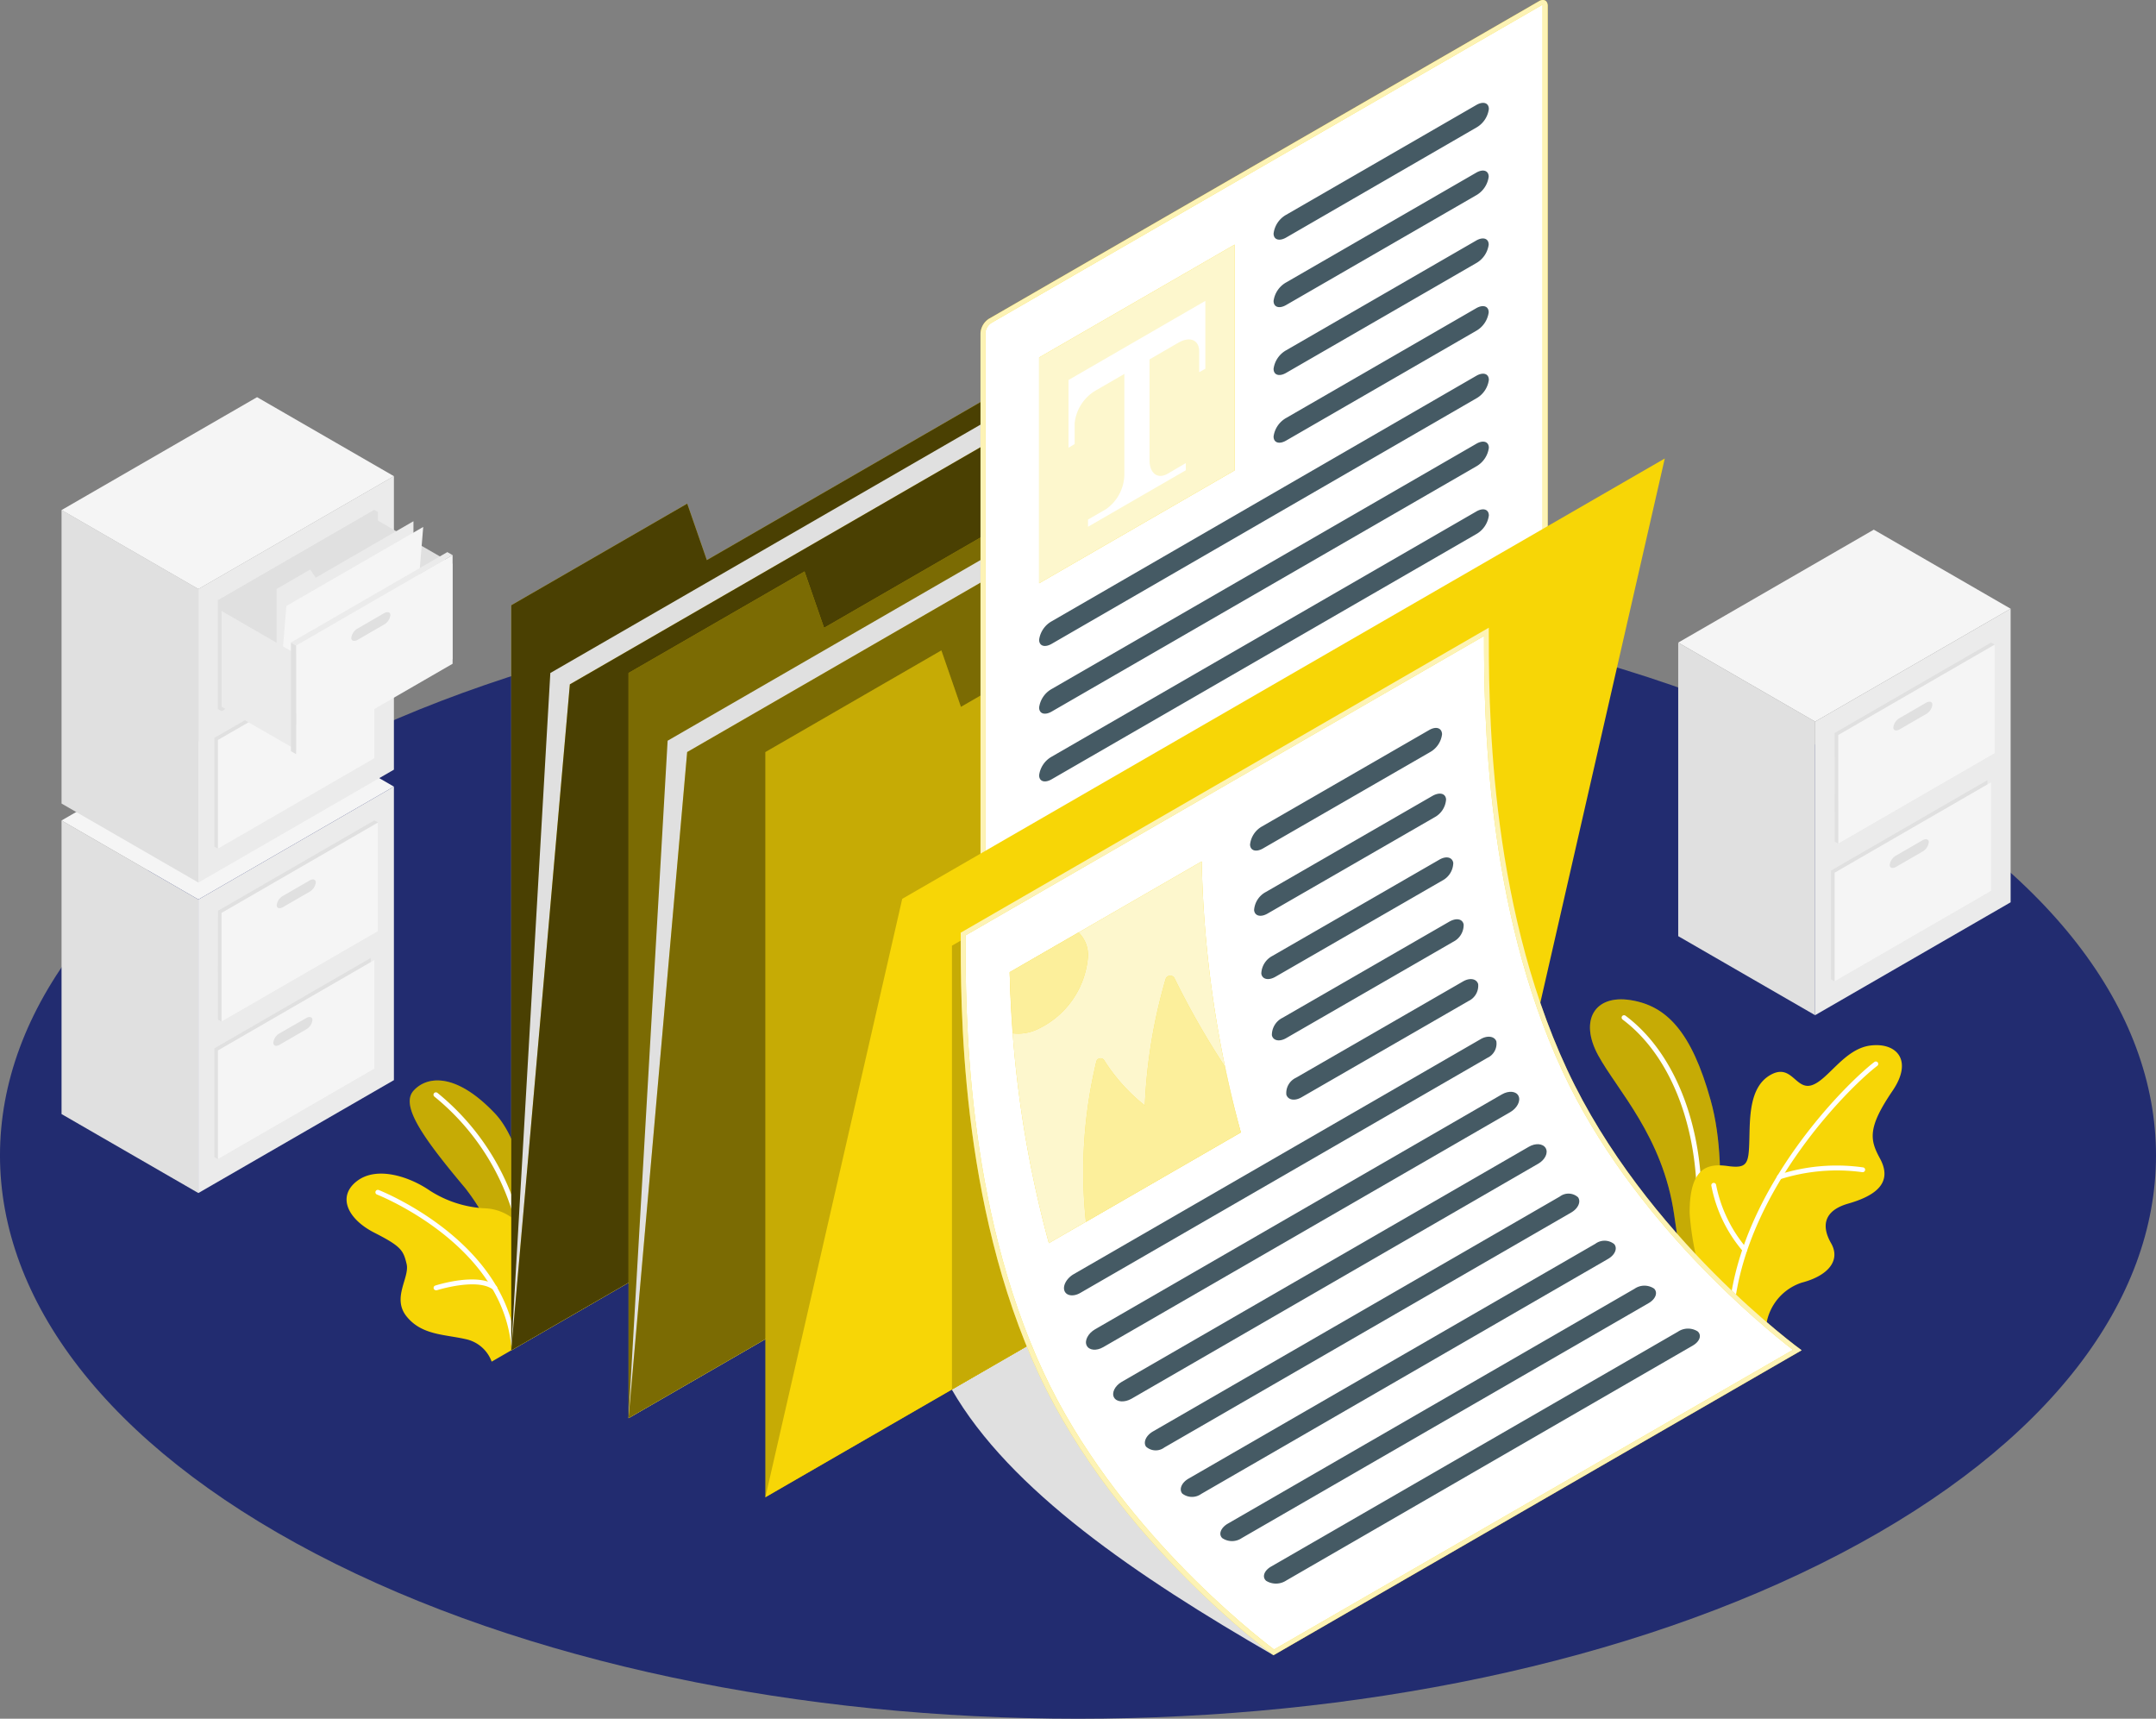 <svg xmlns="http://www.w3.org/2000/svg" width="112.1" height="89.35" viewBox="0 0 112.1 89.35">
  <rect x="0" y="0" width="112.1" height="89.35" fill="#808080" stroke="none"/>
  <g id="Documents-amico_1_" data-name="Documents-amico (1)" transform="translate(-32.405 -65.5)">
    <g id="freepik--Floor--inject-85" transform="translate(32.405 96.285)">
      <path id="Path_1448" data-name="Path 1448" d="M48.821,238.5c21.888,11.435,57.379,11.435,79.268,0s21.888-29.975,0-41.412-57.369-11.435-79.268,0S26.943,227.063,48.821,238.5Z" transform="translate(-32.405 -188.509)" fill="#222c70"/>
    </g>
    <g id="freepik--filing-cabinets--inject-85" transform="translate(35.605 86.145)">
      <path id="Path_1449" data-name="Path 1449" d="M52.305,255.3l-7.115-4.107V235.93l7.115,4.109Z" transform="translate(-45.19 -213.921)" fill="#e0e0e0"/>
      <path id="Path_1450" data-name="Path 1450" d="M73.62,234.769,83.786,228.9v15.259L73.62,250.028Z" transform="translate(-66.505 -208.651)" fill="#ebebeb"/>
      <path id="Path_1451" data-name="Path 1451" d="M62.471,216.589l-10.166,5.869-7.115-4.109,10.166-5.869Z" transform="translate(-45.19 -196.34)" fill="#f5f5f5"/>
      <path id="Path_1452" data-name="Path 1452" d="M77.683,240.625l8.131-4.7.188.108v5.654l-8.134,4.7-.188-.108Z" transform="translate(-69.549 -213.921)" fill="#e0e0e0"/>
      <path id="Path_1453" data-name="Path 1453" d="M78.43,241.058l8.134-4.7v5.654l-8.134,4.7Z" transform="translate(-70.111 -214.244)" fill="#f5f5f5"/>
      <path id="Path_1454" data-name="Path 1454" d="M90.2,249.041l1.384-.8c.178-.105.323-.058.323.105a.648.648,0,0,1-.323.48l-1.384.8c-.18.105-.325.058-.325-.105A.646.646,0,0,1,90.2,249.041Z" transform="translate(-78.688 -223.111)" fill="#e0e0e0"/>
      <path id="Path_1455" data-name="Path 1455" d="M76.94,269.205l8.131-4.7v5.654l.188.108-8.134,4.7-.185-.108Z" transform="translate(-68.994 -235.349)" fill="#e0e0e0"/>
      <path id="Path_1456" data-name="Path 1456" d="M77.68,269.635l8.134-4.7v5.654l-8.134,4.7Z" transform="translate(-69.549 -235.671)" fill="#f5f5f5"/>
      <path id="Path_1457" data-name="Path 1457" d="M89.483,277.628l1.4-.8c.18-.105.325-.058.325.105a.646.646,0,0,1-.325.481l-1.384.8c-.18.105-.325.058-.325-.105A.646.646,0,0,1,89.483,277.628Z" transform="translate(-78.163 -244.545)" fill="#e0e0e0"/>
      <path id="Path_1458" data-name="Path 1458" d="M52.305,190.808,45.19,186.7V171.44l7.115,4.107Z" transform="translate(-45.19 -165.571)" fill="#e0e0e0"/>
      <path id="Path_1459" data-name="Path 1459" d="M73.62,170.269,83.786,164.4v15.261L73.62,185.53Z" transform="translate(-66.505 -160.293)" fill="#ebebeb"/>
      <path id="Path_1460" data-name="Path 1460" d="M62.471,152.1l-10.166,5.869-7.115-4.107,10.166-5.869Z" transform="translate(-45.19 -147.99)" fill="#f5f5f5"/>
      <path id="Path_1461" data-name="Path 1461" d="M77.68,176.135l8.134-4.7.188.108V177.2l-8.134,4.7-.188-.11Z" transform="translate(-69.549 -165.571)" fill="#e0e0e0"/>
      <path id="Path_1462" data-name="Path 1462" d="M90.2,184.546l1.381-.8c.18-.1.325-.055.325.108a.651.651,0,0,1-.325.481l-1.381.8c-.18.1-.325.058-.325-.105A.653.653,0,0,1,90.2,184.546Z" transform="translate(-78.688 -174.758)" fill="#e0e0e0"/>
      <path id="Path_1463" data-name="Path 1463" d="M76.94,204.715l8.131-4.7v5.651l.188.108-8.134,4.7-.185-.108Z" transform="translate(-68.994 -186.999)" fill="#e0e0e0"/>
      <path id="Path_1464" data-name="Path 1464" d="M77.68,205.145l8.134-4.7V206.1l-8.134,4.7Z" transform="translate(-69.549 -187.321)" fill="#f5f5f5"/>
      <path id="Path_1465" data-name="Path 1465" d="M89.445,213.126l1.4-.8c.178-.1.325-.055.325.108a.661.661,0,0,1-.325.481l-1.4.791c-.18.1-.325.055-.325-.105a.653.653,0,0,1,.325-.476Z" transform="translate(-78.126 -196.186)" fill="#e0e0e0"/>
      <path id="Path_1466" data-name="Path 1466" d="M77.68,176.135l8.134-4.7v5.651l-8.134,4.7Z" transform="translate(-69.549 -165.571)" fill="#e0e0e0"/>
      <path id="Path_1467" data-name="Path 1467" d="M113.092,174.9l-4.452-2.57v4.98l4.452,2.568Z" transform="translate(-92.76 -166.238)" fill="#e0e0e0"/>
      <path id="Path_1468" data-name="Path 1468" d="M89.87,184.346V177.3l1.744-1.011.288.425,5.083-2.936v6.457Z" transform="translate(-78.688 -167.326)" fill="#ebebeb"/>
      <path id="Path_1469" data-name="Path 1469" d="M89.87,185.231l.508-6.164,7.115-4.107-.508,6.162Z" transform="translate(-78.688 -168.21)" fill="#f5f5f5"/>
      <path id="Path_1470" data-name="Path 1470" d="M82.309,194.65l-3.879-2.24v4.98l3.879,2.237Z" transform="translate(-70.111 -181.293)" fill="#ebebeb"/>
      <path id="Path_1471" data-name="Path 1471" d="M93.93,185.515l8.134-4.7v5.651l-8.134,4.7Z" transform="translate(-81.732 -172.604)" fill="#f5f5f5"/>
      <path id="Path_1472" data-name="Path 1472" d="M105.7,193.5l1.381-.8c.18-.1.325-.055.325.108a.653.653,0,0,1-.325.481l-1.381.8c-.18.1-.325.055-.325-.105a.653.653,0,0,1,.325-.483Z" transform="translate(-90.309 -181.468)" fill="#e0e0e0"/>
      <path id="Path_1473" data-name="Path 1473" d="M93.12,199.115l-.27-.155v5.651l.27.155Z" transform="translate(-80.922 -186.204)" fill="#e0e0e0"/>
      <path id="Path_1474" data-name="Path 1474" d="M92.85,184.888l8.131-4.7.273.158-8.134,4.7Z" transform="translate(-80.922 -172.131)" fill="#ebebeb"/>
      <path id="Path_1475" data-name="Path 1475" d="M388.178,218.358l-7.118-4.109V198.99l7.118,4.107Z" transform="translate(-297.002 -186.226)" fill="#e0e0e0"/>
      <path id="Path_1476" data-name="Path 1476" d="M409.5,197.819l10.166-5.869v15.261L409.5,213.08Z" transform="translate(-318.325 -180.948)" fill="#ebebeb"/>
      <path id="Path_1477" data-name="Path 1477" d="M398.344,179.639l-10.166,5.869L381.06,181.4l10.168-5.871Z" transform="translate(-297.002 -168.638)" fill="#f5f5f5"/>
      <path id="Path_1478" data-name="Path 1478" d="M413.56,203.685l8.134-4.7.188.108,0,5.651-8.131,4.7-.188-.108Z" transform="translate(-321.368 -186.226)" fill="#e0e0e0"/>
      <path id="Path_1479" data-name="Path 1479" d="M414.31,204.115l8.134-4.7,0,5.651-8.131,4.7Z" transform="translate(-321.931 -186.549)" fill="#f5f5f5"/>
      <path id="Path_1480" data-name="Path 1480" d="M426.075,212.1l1.381-.8c.18-.1.325-.055.325.105a.653.653,0,0,1-.325.483l-1.381.8c-.18.1-.325.055-.325-.105A.653.653,0,0,1,426.075,212.1Z" transform="translate(-330.508 -195.413)" fill="#e0e0e0"/>
      <path id="Path_1481" data-name="Path 1481" d="M412.81,232.258l8.134-4.7v5.654l.188.108-8.134,4.7-.188-.108Z" transform="translate(-320.806 -207.646)" fill="#e0e0e0"/>
      <path id="Path_1482" data-name="Path 1482" d="M413.56,232.7l8.134-4.7v5.651l-8.134,4.7Z" transform="translate(-321.368 -207.976)" fill="#f5f5f5"/>
      <path id="Path_1483" data-name="Path 1483" d="M425.325,240.676l1.384-.8c.178-.1.323-.055.323.105a.658.658,0,0,1-.323.483l-1.384.8c-.18.1-.325.055-.325-.108A.653.653,0,0,1,425.325,240.676Z" transform="translate(-329.945 -216.84)" fill="#e0e0e0"/>
    </g>
    <g id="freepik--Plants--inject-85" transform="translate(50.426 117.453)">
      <path id="Path_1484" data-name="Path 1484" d="M122.91,302.495a11.84,11.84,0,0,0-2.475-6.945c-2.215-2.635-3.394-4.307-2.7-5.078s2.2-.956,4.225,1.176,2.182,8.039,1.9,9.375Z" transform="translate(-114.253 -285.722)" fill="#f7d606"/>
      <path id="Path_1485" data-name="Path 1485" d="M122.91,302.495a11.84,11.84,0,0,0-2.475-6.945c-2.215-2.635-3.394-4.307-2.7-5.078s2.2-.956,4.225,1.176,2.182,8.039,1.9,9.375Z" transform="translate(-114.253 -285.722)" opacity="0.2"/>
      <path id="Path_1486" data-name="Path 1486" d="M127.025,300.085a.125.125,0,0,1-.123-.1,12.465,12.465,0,0,0-4.387-7.348.125.125,0,0,1-.023-.175.128.128,0,0,1,.178-.022,12.708,12.708,0,0,1,4.477,7.493.123.123,0,0,1-.1.148Z" transform="translate(-117.948 -287.579)" fill="#fff"/>
      <path id="Path_1487" data-name="Path 1487" d="M112.973,318.482l-1.019.588a1.842,1.842,0,0,0-1.371-1.174c-1.114-.25-2.27-.208-3.051-1.174s.17-2.017,0-2.728-.28-.916-1.677-1.627-1.947-1.89-.9-2.688,2.753-.213,3.784.5a5.844,5.844,0,0,0,2.811.918,2.538,2.538,0,0,1,2.435,3.073A18.735,18.735,0,0,1,112.973,318.482Z" transform="translate(-104.411 -300.235)" fill="#f7d606"/>
      <path id="Path_1488" data-name="Path 1488" d="M122.624,331.836a.125.125,0,0,1-.038-.245c.09-.028,2.252-.713,3.171.023a.125.125,0,0,1-.155.2c-.811-.651-2.918.015-2.941.023Z" transform="translate(-117.972 -316.712)" fill="#fff"/>
      <path id="Path_1489" data-name="Path 1489" d="M117.579,320.83a.123.123,0,0,1-.123-.11c-.558-5.271-6.907-7.771-6.97-7.8a.125.125,0,0,1-.073-.163.128.128,0,0,1,.16-.073c.068.028,6.557,2.58,7.13,8.009a.125.125,0,0,1-.11.138Z" transform="translate(-108.906 -302.773)" fill="#fff"/>
      <path id="Path_1490" data-name="Path 1490" d="M369,287.875c.028-.088,1.1-5.613,0-9.533-1-3.594-2.307-4.92-4.169-5.213s-2.67,1.049-1.682,2.866,3.369,4.227,3.952,8.286c.25,1.672.44,3.123.44,3.123Z" transform="translate(-298.075 -273.089)" fill="#f7d606"/>
      <path id="Path_1491" data-name="Path 1491" d="M369,287.875c.028-.088,1.1-5.613,0-9.533-1-3.594-2.307-4.92-4.169-5.213s-2.67,1.049-1.682,2.866,3.369,4.227,3.952,8.286c.25,1.672.44,3.123.44,3.123Z" transform="translate(-298.075 -273.089)" opacity="0.2"/>
      <path id="Path_1492" data-name="Path 1492" d="M373.309,287.179h0a.125.125,0,0,1-.118-.133c.25-4.475-1.211-8.469-3.832-10.429a.125.125,0,0,1-.025-.175.128.128,0,0,1,.175-.025c2.685,2,4.192,6.087,3.929,10.644A.125.125,0,0,1,373.309,287.179Z" transform="translate(-303.014 -275.567)" fill="#fff"/>
      <path id="Path_1493" data-name="Path 1493" d="M387.4,297.888a2.722,2.722,0,0,1,1.852-2.936c1.4-.365,2.03-1.171,1.524-2.052s-.388-1.689.886-2.055,2.39-1,1.657-2.348c-.533-.974-.651-1.6.656-3.521,1.084-1.592.2-2.525-1.159-2.35s-2.195,1.792-3.043,2.062-1.044-1.171-2.162-.526-1.051,2.3-1.086,3.454-.11,1.414-1.121,1.274-2,.025-1.98,2.47a14.8,14.8,0,0,0,1.136,4.7Z" transform="translate(-313.592 -280.224)" fill="#f7d606"/>
      <path id="Path_1494" data-name="Path 1494" d="M391.843,298.874h-.013a.128.128,0,0,1-.113-.14c.706-6.3,6.117-11.622,7.528-12.7a.126.126,0,1,1,.153.2c-1.394,1.064-6.735,6.312-7.43,12.528A.128.128,0,0,1,391.843,298.874Z" transform="translate(-319.814 -282.774)" fill="#fff"/>
      <path id="Path_1495" data-name="Path 1495" d="M401.707,308.332a.128.128,0,0,1-.118-.08.13.13,0,0,1,.075-.163,9.8,9.8,0,0,1,4.4-.38.125.125,0,0,1,.1.143.13.13,0,0,1-.143.105,9.768,9.768,0,0,0-4.275.368A.144.144,0,0,1,401.707,308.332Z" transform="translate(-327.21 -298.972)" fill="#fff"/>
      <path id="Path_1496" data-name="Path 1496" d="M389.678,314.822a.125.125,0,0,1-.093-.043,7.377,7.377,0,0,1-1.649-3.421.125.125,0,1,1,.248-.038,7.232,7.232,0,0,0,1.589,3.291.128.128,0,0,1-.1.21Z" transform="translate(-316.977 -301.673)" fill="#fff"/>
    </g>
    <g id="freepik--folder-2--inject-85" transform="translate(58.987 77.598)">
      <path id="Path_1497" data-name="Path 1497" d="M138.62,133.208v38.737l39.648-22.89,0-35.215-29.479,17.021-1.019-2.936Z" transform="translate(-138.62 -113.84)" fill="#f7d606"/>
      <path id="Path_1498" data-name="Path 1498" d="M138.62,133.208v38.737l39.648-22.89,0-35.215-29.479,17.021-1.019-2.936Z" transform="translate(-138.62 -113.84)" opacity="0.7"/>
      <path id="Path_1499" data-name="Path 1499" d="M138.62,171.945l2.032-35.215L180.3,113.84l-2.032,35.215Z" transform="translate(-138.62 -113.84)" fill="#e0e0e0"/>
      <path id="Path_1500" data-name="Path 1500" d="M138.62,173.7l3.048-34.627,39.648-22.892-3.048,34.63Z" transform="translate(-138.62 -115.594)" fill="#f7d606"/>
      <path id="Path_1501" data-name="Path 1501" d="M138.62,173.7l3.048-34.627,39.648-22.892-3.048,34.63Z" transform="translate(-138.62 -115.594)" opacity="0.7"/>
    </g>
    <g id="freepik--folder-1--inject-85" transform="translate(65.086 81.119)">
      <path id="Path_1502" data-name="Path 1502" d="M162.99,147.278v38.739l39.648-22.892V127.91l-29.482,17.021L172.14,142Z" transform="translate(-162.99 -127.91)" fill="#f7d606"/>
      <path id="Path_1503" data-name="Path 1503" d="M162.99,147.278v38.739l39.648-22.892V127.91l-29.482,17.021L172.14,142Z" transform="translate(-162.99 -127.91)" opacity="0.5"/>
      <path id="Path_1504" data-name="Path 1504" d="M162.99,186.017l2.032-35.218,39.648-22.89-2.032,35.215Z" transform="translate(-162.99 -127.91)" fill="#e0e0e0"/>
      <path id="Path_1505" data-name="Path 1505" d="M162.99,187.772l3.048-34.63,39.648-22.892-3.048,34.63Z" transform="translate(-162.99 -129.664)" fill="#f7d606"/>
      <path id="Path_1506" data-name="Path 1506" d="M162.99,187.772l3.048-34.63,39.648-22.892-3.048,34.63Z" transform="translate(-162.99 -129.664)" opacity="0.5"/>
    </g>
    <g id="freepik--Documents--inject-85" transform="translate(72.201 65.5)">
      <path id="Path_1507" data-name="Path 1507" d="M246.873,352.105c-7.118-4.109-13.72-8.577-16.733-13.817L239.3,333Z" transform="translate(-220.45 -266.053)" fill="#e0e0e0"/>
      <path id="Path_1508" data-name="Path 1508" d="M191.42,163.7v38.737l39.648-22.89V144.33l-29.482,17.021-1.016-2.936Z" transform="translate(-191.42 -124.601)" fill="#f7d606"/>
      <path id="Path_1509" data-name="Path 1509" d="M191.42,163.7v38.737l39.648-22.89V144.33l-29.482,17.021-1.016-2.936Z" transform="translate(-191.42 -124.601)" opacity="0.2"/>
      <path id="Path_1510" data-name="Path 1510" d="M236.715,116.447c-.1,0-.115-.115-.115-.183V83.228a.831.831,0,0,1,.37-.641L265.586,66.07a.265.265,0,0,1,.13-.04c.1,0,.115.115.115.183V99.248a.833.833,0,0,1-.37.643l-28.616,16.518A.273.273,0,0,1,236.715,116.447Z" transform="translate(-225.293 -65.897)" fill="#fff"/>
      <path id="Path_1511" data-name="Path 1511" d="M265.334,65.748a.248.248,0,0,1,0,.055V98.838a.718.718,0,0,1-.308.536L236.41,115.891l-.05.023a.152.152,0,0,1,0-.055V82.823a.718.718,0,0,1,.308-.533l28.616-16.518a.14.14,0,0,1,.053-.023m.015-.25a.391.391,0,0,0-.193.058L236.543,82.075a.964.964,0,0,0-.433.751v33.035c0,.2.1.308.25.308a.385.385,0,0,0,.193-.058l28.616-16.518a.954.954,0,0,0,.433-.751V65.808C265.6,65.612,265.5,65.5,265.351,65.5Z" transform="translate(-224.925 -65.5)" fill="#f7d606"/>
      <path id="Path_1512" data-name="Path 1512" d="M265.334,65.748a.248.248,0,0,1,0,.055V98.838a.718.718,0,0,1-.308.536L236.41,115.891l-.05.023a.152.152,0,0,1,0-.055V82.823a.718.718,0,0,1,.308-.533l28.616-16.518a.14.14,0,0,1,.053-.023m.015-.25a.391.391,0,0,0-.193.058L236.543,82.075a.964.964,0,0,0-.433.751v33.035c0,.2.1.308.25.308a.385.385,0,0,0,.193-.058l28.616-16.518a.954.954,0,0,0,.433-.751V65.808C265.6,65.612,265.5,65.5,265.351,65.5Z" transform="translate(-224.925 -65.5)" fill="#fff" opacity="0.7"/>
      <path id="Path_1513" data-name="Path 1513" d="M248.29,122.179l10.166-5.869v11.738l-10.166,5.869Z" transform="translate(-234.057 -103.594)" fill="#f7d606"/>
      <path id="Path_1514" data-name="Path 1514" d="M248.29,122.179l10.166-5.869v11.738l-10.166,5.869Z" transform="translate(-234.057 -103.594)" fill="#fff" opacity="0.8"/>
      <path id="Path_1515" data-name="Path 1515" d="M261.513,128v3.529l-.32.178v-1.079c0-.6-.483-.8-1.084-.453l-4.307,2.49a2.244,2.244,0,0,0-1.084,1.7v1.079l-.318.19v-3.521Z" transform="translate(-238.638 -112.358)" fill="#fff"/>
      <path id="Path_1516" data-name="Path 1516" d="M262.592,144.857c-.521.3-.944-.015-.944-.708V138.5l-1.309.711V144.9a2.239,2.239,0,0,1-.943,1.794l-.946.546v.375l5.083-2.936v-.373Z" transform="translate(-241.675 -120.23)" fill="#fff"/>
      <path id="Path_1517" data-name="Path 1517" d="M297,93.66c0,.325.293.418.651.213l9.891-5.719a1.306,1.306,0,0,0,.651-.964c0-.323-.293-.418-.651-.21l-9.883,5.706a1.3,1.3,0,0,0-.658.974Z" transform="translate(-270.577 -81.522)" fill="#455a64"/>
      <path id="Path_1518" data-name="Path 1518" d="M297,107.7c0,.325.293.42.651.213l9.883-5.706a1.307,1.307,0,0,0,.651-.964c0-.323-.293-.418-.651-.21l-9.883,5.706A1.306,1.306,0,0,0,297,107.7Z" transform="translate(-270.577 -92.055)" fill="#455a64"/>
      <path id="Path_1519" data-name="Path 1519" d="M297,121.8c0,.325.293.42.651.213l9.883-5.706a1.306,1.306,0,0,0,.651-.961c0-.325-.293-.42-.651-.213l-9.883,5.706A1.306,1.306,0,0,0,297,121.8Z" transform="translate(-270.577 -102.627)" fill="#455a64"/>
      <path id="Path_1520" data-name="Path 1520" d="M297,135.868c0,.325.293.42.651.213l9.883-5.706a1.306,1.306,0,0,0,.651-.961c0-.325-.293-.42-.651-.213l-9.883,5.706A1.306,1.306,0,0,0,297,135.868Z" transform="translate(-270.577 -113.176)" fill="#455a64"/>
      <path id="Path_1521" data-name="Path 1521" d="M248.29,156.949c0,.325.29.42.651.213L271.022,144.4a1.3,1.3,0,0,0,.651-.961c0-.325-.293-.418-.651-.213l-22.081,12.764A1.3,1.3,0,0,0,248.29,156.949Z" transform="translate(-234.057 -123.69)" fill="#455a64"/>
      <path id="Path_1522" data-name="Path 1522" d="M248.29,171.06c0,.325.29.42.651.213l22.081-12.749a1.307,1.307,0,0,0,.651-.964c0-.323-.293-.418-.651-.21L248.941,170.1A1.3,1.3,0,0,0,248.29,171.06Z" transform="translate(-234.057 -134.28)" fill="#455a64"/>
      <path id="Path_1523" data-name="Path 1523" d="M248.29,185.132c0,.323.29.418.651.21l22.081-12.749a1.307,1.307,0,0,0,.651-.964c0-.323-.293-.418-.651-.21l-22.081,12.749A1.3,1.3,0,0,0,248.29,185.132Z" transform="translate(-234.057 -144.829)" fill="#455a64"/>
      <path id="Path_1524" data-name="Path 1524" d="M191.42,214.738l7.115-31.106,39.648-22.892-7.115,31.108Z" transform="translate(-191.42 -136.904)" fill="#f7d606"/>
      <path id="Path_1525" data-name="Path 1525" d="M230.18,246.121v23.072l9.15-5.283V240.84Z" transform="translate(-220.48 -196.958)" fill="#f7d606"/>
      <path id="Path_1526" data-name="Path 1526" d="M230.18,246.121v23.072l9.15-5.283V240.84Z" transform="translate(-220.48 -196.958)" opacity="0.2"/>
      <path id="Path_1527" data-name="Path 1527" d="M248.69,249.8c-.778-.581-8.281-6.314-12.1-14.516-4.059-8.719-4.054-18.89-4.054-22.717v-.12l27.2-15.7c0,3.862,0,14.048,4.077,22.8,3.727,8.009,10.942,13.67,12.085,14.536Z" transform="translate(-222.249 -163.902)" fill="#fff"/>
      <path id="Path_1528" data-name="Path 1528" d="M259.209,196.338c0,4.024.078,14.015,4.089,22.634,3.6,7.733,10.449,13.294,11.973,14.468l-26.979,15.577c-1.054-.793-8.274-6.432-11.988-14.408-4.054-8.694-4.054-18.845-4.054-22.667v-.048L259.2,196.335m.25-.433L232,211.752c0,3.6-.075,14.065,4.067,22.962,4.077,8.732,12.2,14.6,12.2,14.6l27.457-15.852s-8.134-5.871-12.2-14.6c-4.144-8.9-4.067-19.361-4.067-22.962Z" transform="translate(-221.844 -163.265)" fill="#f7d606"/>
      <path id="Path_1529" data-name="Path 1529" d="M259.209,196.338c0,4.024.078,14.015,4.089,22.634,3.6,7.733,10.449,13.294,11.973,14.468l-26.979,15.577c-1.054-.793-8.274-6.432-11.988-14.408-4.054-8.694-4.054-18.845-4.054-22.667v-.048L259.2,196.335m.25-.433L232,211.752c0,3.6-.075,14.065,4.067,22.962,4.077,8.732,12.2,14.6,12.2,14.6l27.457-15.852s-8.134-5.871-12.2-14.6c-4.144-8.9-4.067-19.361-4.067-22.962Z" transform="translate(-221.844 -163.265)" fill="#fff" opacity="0.7"/>
      <path id="Path_1530" data-name="Path 1530" d="M301.42,216.817l-8.679,5.005a1.231,1.231,0,0,0-.631.949c.012.318.315.408.673.2l8.682-5.005a1.231,1.231,0,0,0,.628-.936C302.078,216.7,301.78,216.609,301.42,216.817Z" transform="translate(-266.91 -178.863)" fill="#455a64"/>
      <path id="Path_1531" data-name="Path 1531" d="M302.235,230.467l-8.679,5.005a1.156,1.156,0,0,0-.606.936c.028.308.343.39.7.183l8.682-5.005a1.141,1.141,0,0,0,.6-.934C302.906,230.342,302.6,230.267,302.235,230.467Z" transform="translate(-267.54 -189.097)" fill="#455a64"/>
      <path id="Path_1532" data-name="Path 1532" d="M303.694,243.723l-8.682,5.005a1.076,1.076,0,0,0-.576.918c.043.3.37.375.731.168l8.682-5.005a1.059,1.059,0,0,0,.568-.916C304.372,243.595,304.052,243.515,303.694,243.723Z" transform="translate(-268.651 -199.032)" fill="#455a64"/>
      <path id="Path_1533" data-name="Path 1533" d="M305.85,256.579l-8.682,5.005a.994.994,0,0,0-.546.9c.06.29.4.355.751.148l8.679-5.005a.98.98,0,0,0,.541-.9C306.534,256.439,306.221,256.371,305.85,256.579Z" transform="translate(-270.287 -208.667)" fill="#455a64"/>
      <path id="Path_1534" data-name="Path 1534" d="M308.774,269.009l-8.682,5.005a.877.877,0,0,0-.5.881c.09.278.433.34.791.133l8.682-5.005a.879.879,0,0,0,.5-.881C309.48,268.862,309.132,268.8,308.774,269.009Z" transform="translate(-272.505 -217.984)" fill="#455a64"/>
      <path id="Path_1535" data-name="Path 1535" d="M275.116,280.983,253.958,293.2c-.358.208-.576.593-.478.861s.471.318.828.11l21.158-12.216a.814.814,0,0,0,.471-.861C275.839,280.823,275.461,280.776,275.116,280.983Z" transform="translate(-237.931 -226.958)" fill="#455a64"/>
      <path id="Path_1536" data-name="Path 1536" d="M279.658,292.424,258.5,304.64c-.36.208-.558.583-.438.838s.5.3.866.088l21.158-12.216c.36-.208.553-.583.433-.838S280.018,292.219,279.658,292.424Z" transform="translate(-241.359 -235.533)" fill="#455a64"/>
      <path id="Path_1537" data-name="Path 1537" d="M285.285,303.316l-21.158,12.216c-.36.208-.538.573-.4.816s.551.268.911.06l21.143-12.216c.358-.205.531-.568.388-.811S285.636,303.108,285.285,303.316Z" transform="translate(-245.598 -243.694)" fill="#455a64"/>
      <path id="Path_1538" data-name="Path 1538" d="M291.833,313.616l-21.155,12.213c-.36.208-.521.566-.358.793a.75.75,0,0,0,.951.04l21.155-12.216c.36-.208.516-.561.353-.791A.743.743,0,0,0,291.833,313.616Z" transform="translate(-250.526 -251.412)" fill="#455a64"/>
      <path id="Path_1539" data-name="Path 1539" d="M299.275,323.4l-21.158,12.213c-.358.208-.5.556-.32.773a.822.822,0,0,0,.984.02l21.158-12.221c.358-.208.5-.551.315-.768A.8.8,0,0,0,299.275,323.4Z" transform="translate(-256.121 -258.74)" fill="#455a64"/>
      <path id="Path_1540" data-name="Path 1540" d="M307.476,332.732l-21.15,12.213c-.36.208-.5.548-.29.751a.9.9,0,0,0,1.014,0l21.158-12.216c.36-.208.486-.543.285-.751A.9.9,0,0,0,307.476,332.732Z" transform="translate(-262.282 -265.735)" fill="#455a64"/>
      <path id="Path_1541" data-name="Path 1541" d="M316.524,341.649l-21.158,12.213c-.358.208-.476.541-.25.738a.973.973,0,0,0,1.046-.018l21.14-12.216c.358-.208.471-.533.25-.733A.938.938,0,0,0,316.524,341.649Z" transform="translate(-269.078 -272.417)" fill="#455a64"/>
      <path id="Path_1542" data-name="Path 1542" d="M252.161,244.44,242.18,250.2a58.23,58.23,0,0,0,2.035,14.085l9.983-5.756A58.139,58.139,0,0,1,252.161,244.44Z" transform="translate(-229.476 -199.657)" fill="#f7d606"/>
      <path id="Path_1543" data-name="Path 1543" d="M252.161,244.44,242.18,250.2a58.23,58.23,0,0,0,2.035,14.085l9.983-5.756A58.139,58.139,0,0,1,252.161,244.44Z" transform="translate(-229.476 -199.657)" fill="#fff" opacity="0.8"/>
      <path id="Path_1544" data-name="Path 1544" d="M246.249,260.466a1.649,1.649,0,0,0-.486-1.266l-3.584,2.067c.03.956.08,2.025.168,3.176a2.35,2.35,0,0,0,1.354-.25A4.561,4.561,0,0,0,246.249,260.466Z" transform="translate(-229.476 -210.723)" fill="#f7d606"/>
      <path id="Path_1545" data-name="Path 1545" d="M246.249,260.466a1.649,1.649,0,0,0-.486-1.266l-3.584,2.067c.03.956.08,2.025.168,3.176a2.35,2.35,0,0,0,1.354-.25A4.561,4.561,0,0,0,246.249,260.466Z" transform="translate(-229.476 -210.723)" fill="#fff" opacity="0.6"/>
      <path id="Path_1546" data-name="Path 1546" d="M264.82,272.858h0a41.737,41.737,0,0,1-2.6-4.557.25.25,0,0,0-.463.043,27.469,27.469,0,0,0-1.081,6.57,9.511,9.511,0,0,1-2.12-2.358.223.223,0,0,0-.4.07,24.546,24.546,0,0,0-.543,8.336h0l8.051-4.65C265.333,275.15,265.056,273.994,264.82,272.858Z" transform="translate(-240.947 -217.443)" fill="#f7d606"/>
      <path id="Path_1547" data-name="Path 1547" d="M264.82,272.858h0a41.737,41.737,0,0,1-2.6-4.557.25.25,0,0,0-.463.043,27.469,27.469,0,0,0-1.081,6.57,9.511,9.511,0,0,1-2.12-2.358.223.223,0,0,0-.4.07,24.546,24.546,0,0,0-.543,8.336h0l8.051-4.65C265.333,275.15,265.056,273.994,264.82,272.858Z" transform="translate(-240.947 -217.443)" fill="#fff" opacity="0.6"/>
    </g>
  </g>
</svg>

